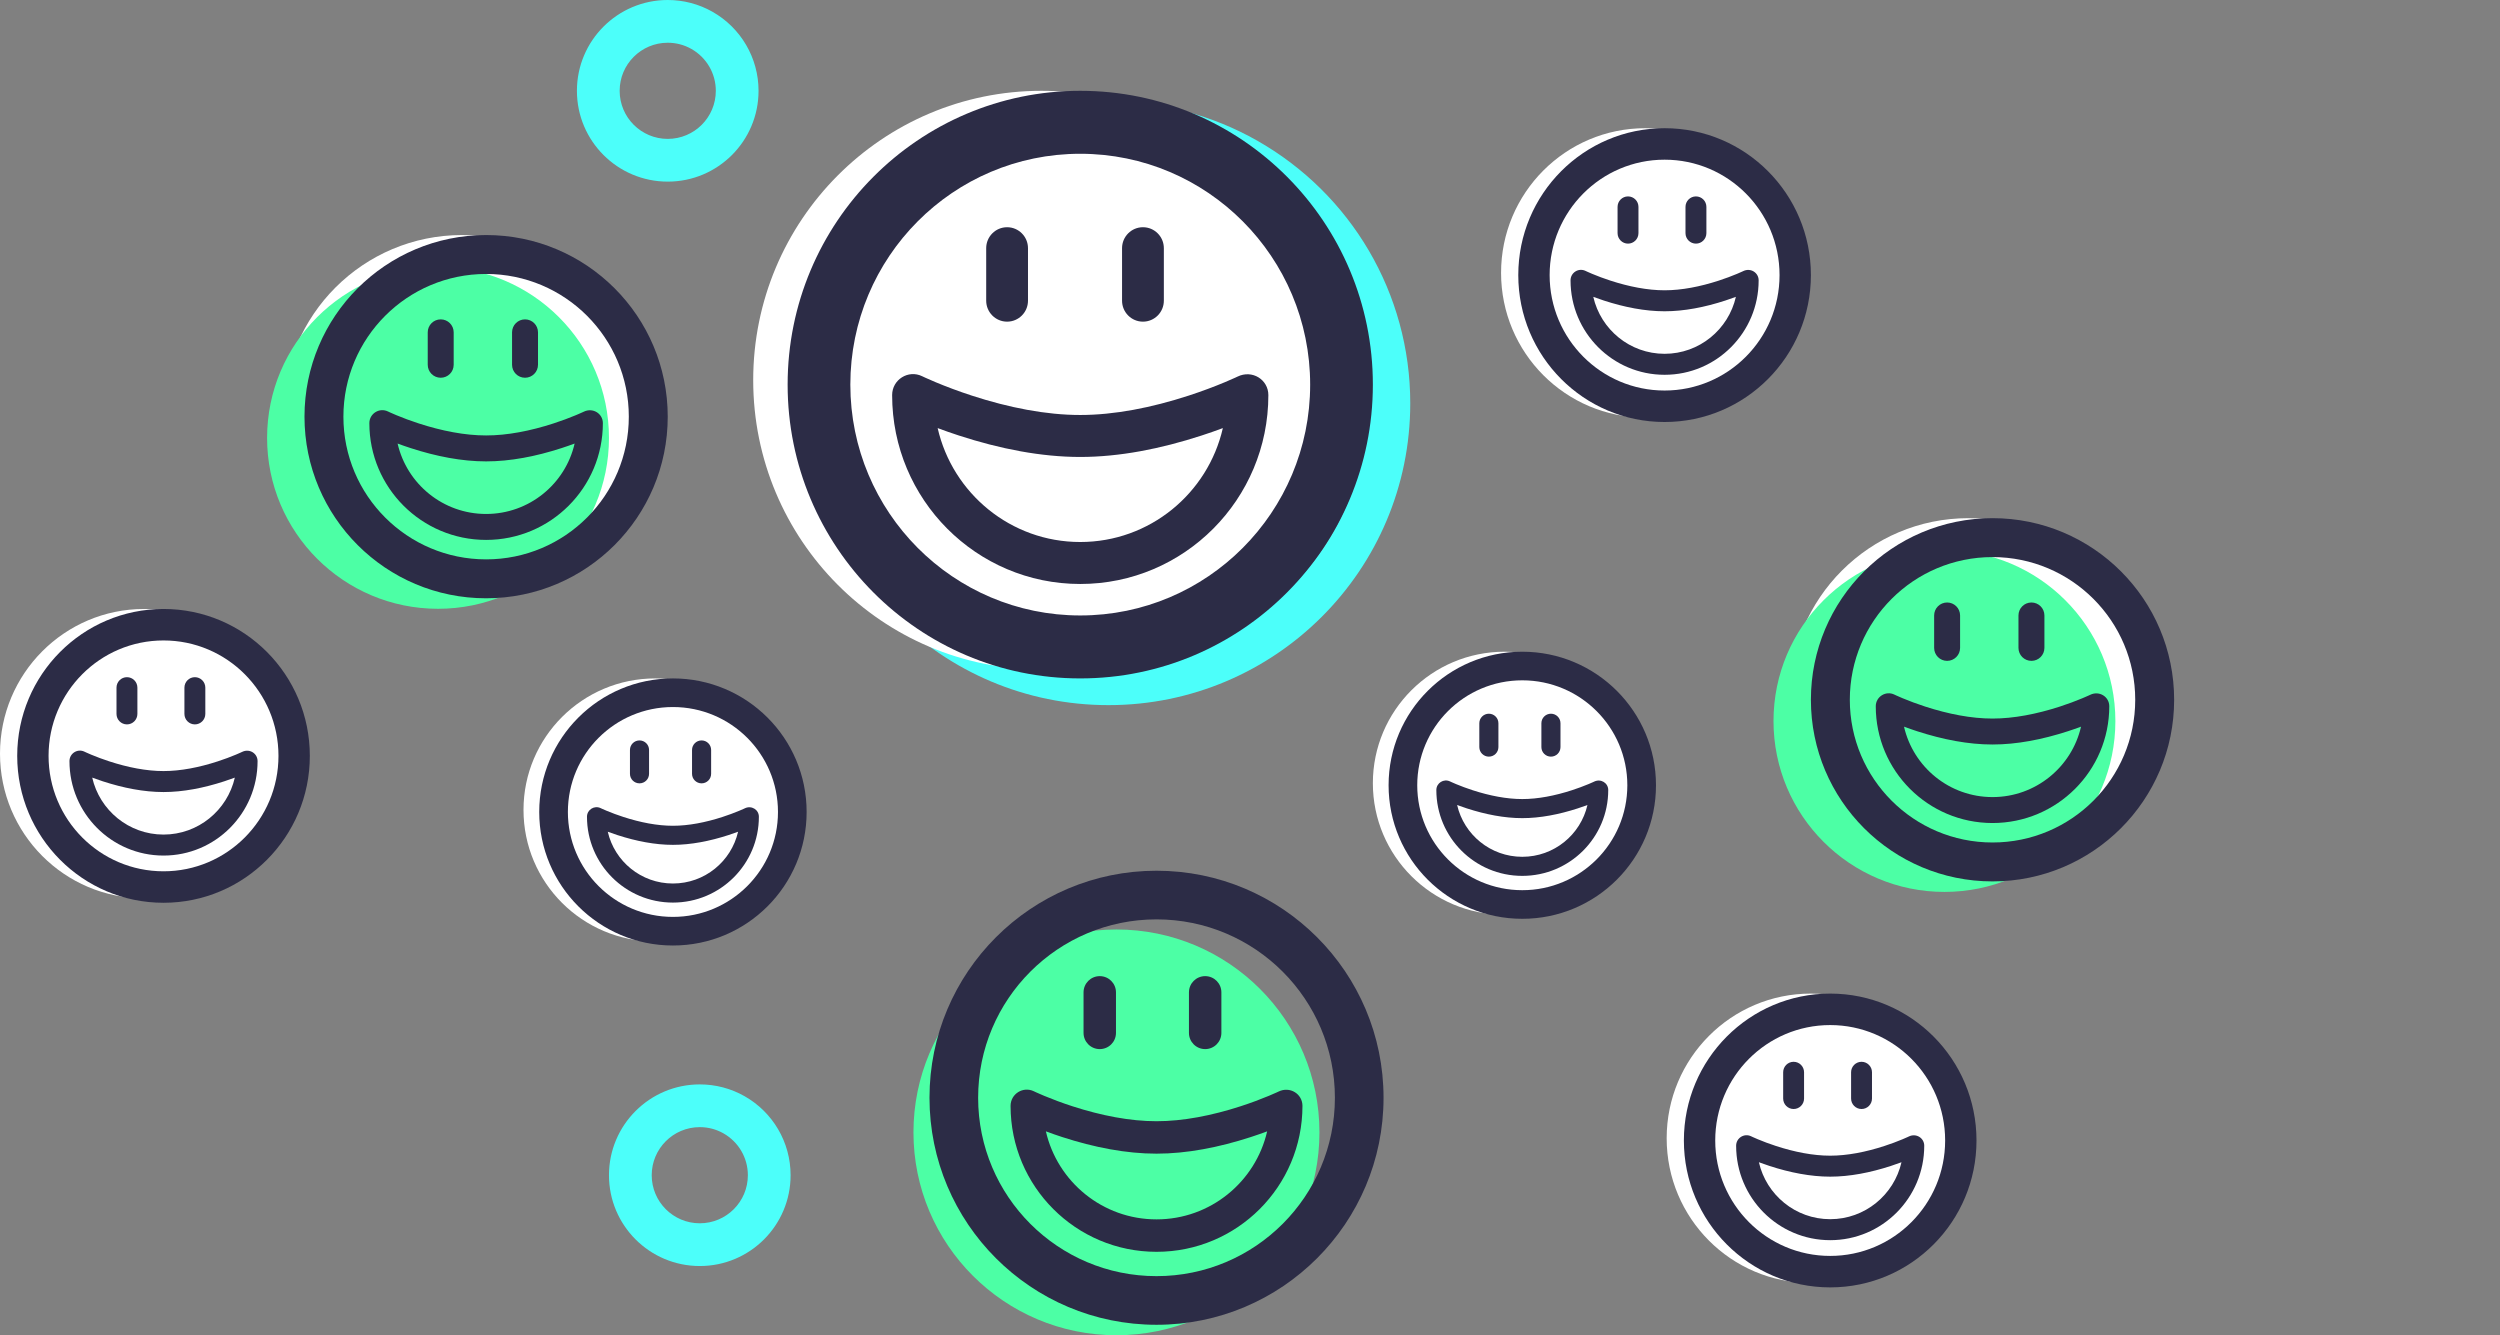 <svg width="468px" height="250px" viewBox="758 3112 468 250" version="1.1" xmlns="http://www.w3.org/2000/svg" xmlns:xlink="http://www.w3.org/1999/xlink">
    <rect x="758" y="3112" width="468" height="250" fill="#808080" stroke="none"/>
    <g id="Group-13-Copy-3" stroke="none" stroke-width="1" fill="none" fill-rule="evenodd" transform="translate(758, 3112)">
        <g id="Group-12-Copy">
            <path d="M125,34 C115.611,34 108,26.389 108,17 C108,7.611 115.611,0 125,0 C127.975,0 130.848,0.769 133.384,2.208 C138.664,5.206 142,10.813 142,17 C142,26.389 134.389,34 125,34 Z M125,26 C129.971,26 134,21.971 134,17 C134,13.722 132.236,10.756 129.434,9.165 C128.094,8.405 126.581,8 125,8 C120.029,8 116,12.029 116,17 C116,21.971 120.029,26 125,26 Z" id="Oval-Copy-2" fill="#4CFFFA" fill-rule="nonzero"></path>
            <path d="M131,237 C121.611,237 114,229.389 114,220 C114,210.611 121.611,203 131,203 C133.975,203 136.848,203.769 139.384,205.208 C144.664,208.206 148,213.813 148,220 C148,229.389 140.389,237 131,237 Z M131,229 C135.971,229 140,224.971 140,220 C140,216.722 138.236,213.756 135.434,212.165 C134.094,211.405 132.581,211 131,211 C126.029,211 122,215.029 122,220 C122,224.971 126.029,229 131,229 Z" id="Oval-Copy-3" fill="#4CFFFA" fill-rule="nonzero"></path>
            <!-- <path d="M450,206 C440.611159,206 433,198.388841 433,189 C433,179.611159 440.611159,172 450,172 C452.974991,172 455.847505,172.768607 458.383565,174.208354 C463.664071,177.206152 467,182.813479 467,189 C467,198.388841 459.388841,206 450,206 Z M450,198 C454.970563,198 459,193.970563 459,189 C459,185.721705 457.235587,182.755923 454.433969,181.165415 C453.094243,180.404839 451.581239,180 450,180 C445.029437,180 441,184.029437 441,189 C441,193.970563 445.029437,198 450,198 Z" id="Oval" fill="#4CFFFA" fill-rule="nonzero"></path>
            <path d="M447,203 C437.611159,203 430,195.388841 430,186 C430,176.611159 437.611159,169 447,169 C449.974991,169 452.847505,169.768607 455.383565,171.208354 C460.664071,174.206152 464,179.813479 464,186 C464,195.388841 456.388841,203 447,203 Z M447,195 C451.970563,195 456,190.970563 456,186 C456,182.721705 454.235587,179.755923 451.433969,178.165415 C450.094243,177.404839 448.581239,177 447,177 C442.029437,177 438,181.029437 438,186 C438,190.970563 442.029437,195 447,195 Z" id="Oval" fill="#2C2C46" fill-rule="nonzero"></path> -->
            <path d="M207.5,132 C176.296,132 151,106.704 151,75.5 C151,44.296 176.296,19 207.5,19 C217.397,19 226.932,21.551 235.356,26.334 C252.915,36.302 264,54.934 264,75.5 C264,106.704 238.704,132 207.5,132 Z M207.5,124 C234.286,124 256,102.286 256,75.5 C256,57.842 246.487,41.852 231.407,33.291 C224.179,29.188 216.003,27 207.5,27 C180.714,27 159,48.714 159,75.5 C159,102.286 180.714,124 207.5,124 Z" id="Oval-Copy" fill="#4CFFFA" fill-rule="nonzero"></path>
            <g id="Group-14" transform="translate(171, 163)">
                <ellipse id="Oval-2-Copy" fill="#4CFFA5" cx="38" cy="48.979" rx="38" ry="37.979"></ellipse>
                <g id="emoji" transform="translate(3, 0)" fill-rule="nonzero" fill="#2C2C46">
                    <path d="M42.5,85 C19.028,85 0,65.972 0,42.5 C0,19.028 19.028,0 42.5,0 C65.972,0 85,19.028 85,42.5 C85,65.972 65.972,85 42.5,85 Z M42.5,75.893 C60.942,75.893 75.893,60.942 75.893,42.5 C75.893,24.058 60.942,9.107 42.5,9.107 C24.058,9.107 9.107,24.058 9.107,42.5 C9.107,60.942 24.058,75.893 42.5,75.893 Z" id="Oval-8"></path>
                    <path d="M42.5,71.339 C27.411,71.339 15.179,59.107 15.179,44.018 C15.179,41.775 17.527,40.307 19.543,41.288 C19.75,41.386 19.873,41.443 20.016,41.508 C20.432,41.697 20.919,41.91 21.47,42.14 C23.058,42.802 24.831,43.466 26.741,44.086 C32.155,45.843 37.549,46.893 42.5,46.893 C47.451,46.893 52.845,45.843 58.259,44.086 C60.169,43.466 61.942,42.802 63.53,42.14 C64.081,41.91 64.568,41.697 64.984,41.508 C65.127,41.443 65.25,41.386 65.353,41.338 C67.473,40.307 69.821,41.775 69.821,44.018 C69.821,59.107 57.589,71.339 42.5,71.339 Z M42.5,65.268 C52.595,65.268 61.046,58.228 63.212,48.79 C62.229,49.155 61.201,49.515 60.134,49.861 C54.163,51.799 48.174,52.965 42.5,52.965 C36.826,52.965 30.837,51.799 24.866,49.861 C23.799,49.515 22.771,49.155 21.788,48.79 C23.954,58.228 32.405,65.268 42.5,65.268 Z" id="Oval-8"></path>
                    <path d="M28.839,22.768 L28.839,30.357 C28.839,32.034 30.198,33.393 31.875,33.393 C33.552,33.393 34.911,32.034 34.911,30.357 L34.911,22.768 C34.911,21.091 33.552,19.732 31.875,19.732 C30.198,19.732 28.839,21.091 28.839,22.768 Z" id="Line"></path>
                    <path d="M48.571,22.768 L48.571,30.357 C48.571,32.034 49.931,33.393 51.607,33.393 C53.284,33.393 54.643,32.034 54.643,30.357 L54.643,22.768 C54.643,21.091 53.284,19.732 51.607,19.732 C49.931,19.732 48.571,21.091 48.571,22.768 Z" id="Line-Copy-2"></path>
                </g>
            </g>
            <g id="emoji" transform="translate(50, 44)">
                <ellipse id="Oval-2-Copy" fill="#FFFFFF" cx="36.5" cy="33.482" rx="33.5" ry="33.482"></ellipse>
                <ellipse id="Oval-2-Copy" fill="#4CFFA5" cx="32" cy="37.983" rx="32" ry="31.983"></ellipse>
                <path d="M41,68 C22.222,68 7,52.778 7,34 C7,15.222 22.222,0 41,0 C59.778,0 75,15.222 75,34 C75,52.778 59.778,68 41,68 Z M41,60.714 C55.754,60.714 67.714,48.754 67.714,34 C67.714,19.246 55.754,7.286 41,7.286 C26.246,7.286 14.286,19.246 14.286,34 C14.286,48.754 26.246,60.714 41,60.714 Z" id="Oval-8" fill="#2C2C46" fill-rule="nonzero"></path>
                <path d="M41,57.071 C28.929,57.071 19.143,47.286 19.143,35.214 C19.143,33.42 21.021,32.245 22.634,33.031 C22.8,33.109 22.898,33.155 23.012,33.206 C23.346,33.358 23.735,33.528 24.176,33.712 C25.446,34.242 26.865,34.773 28.393,35.269 C32.724,36.674 37.039,37.515 41,37.515 C44.961,37.515 49.276,36.674 53.607,35.269 C55.135,34.773 56.554,34.242 57.824,33.712 C58.265,33.528 58.654,33.358 58.988,33.206 C59.102,33.155 59.2,33.109 59.282,33.07 C60.979,32.245 62.857,33.42 62.857,35.214 C62.857,47.286 53.071,57.071 41,57.071 Z M41,52.214 C49.076,52.214 55.837,46.582 57.57,39.032 C56.783,39.324 55.961,39.612 55.107,39.889 C50.331,41.439 45.539,42.372 41,42.372 C36.461,42.372 31.669,41.439 26.893,39.889 C26.039,39.612 25.217,39.324 24.43,39.032 C26.163,46.582 32.924,52.214 41,52.214 Z" id="Oval-8" fill="#2C2C46" fill-rule="nonzero"></path>
                <path d="M30.071,18.214 L30.071,24.286 C30.071,25.627 31.159,26.714 32.5,26.714 C33.841,26.714 34.929,25.627 34.929,24.286 L34.929,18.214 C34.929,16.873 33.841,15.786 32.5,15.786 C31.159,15.786 30.071,16.873 30.071,18.214 Z" id="Line" fill="#2C2C46" fill-rule="nonzero"></path>
                <path d="M45.857,18.214 L45.857,24.286 C45.857,25.627 46.944,26.714 48.286,26.714 C49.627,26.714 50.714,25.627 50.714,24.286 L50.714,18.214 C50.714,16.873 49.627,15.786 48.286,15.786 C46.944,15.786 45.857,16.873 45.857,18.214 Z" id="Line-Copy-2" fill="#2C2C46" fill-rule="nonzero"></path>
            </g>
            <g id="emoji-copy-5" transform="translate(332, 97)">
                <ellipse id="Oval-2-Copy" fill="#FFFFFF" cx="36.5" cy="33.482" rx="33.5" ry="33.482"></ellipse>
                <ellipse id="Oval-2-Copy" fill="#4CFFA5" cx="32" cy="37.983" rx="32" ry="31.983"></ellipse>
                <path d="M41,68 C22.222,68 7,52.778 7,34 C7,15.222 22.222,0 41,0 C59.778,0 75,15.222 75,34 C75,52.778 59.778,68 41,68 Z M41,60.714 C55.754,60.714 67.714,48.754 67.714,34 C67.714,19.246 55.754,7.286 41,7.286 C26.246,7.286 14.286,19.246 14.286,34 C14.286,48.754 26.246,60.714 41,60.714 Z" id="Oval-8" fill="#2C2C46" fill-rule="nonzero"></path>
                <path d="M41,57.071 C28.929,57.071 19.143,47.286 19.143,35.214 C19.143,33.42 21.021,32.245 22.634,33.031 C22.8,33.109 22.898,33.155 23.012,33.206 C23.346,33.358 23.735,33.528 24.176,33.712 C25.446,34.242 26.865,34.773 28.393,35.269 C32.724,36.674 37.039,37.515 41,37.515 C44.961,37.515 49.276,36.674 53.607,35.269 C55.135,34.773 56.554,34.242 57.824,33.712 C58.265,33.528 58.654,33.358 58.988,33.206 C59.102,33.155 59.2,33.109 59.282,33.07 C60.979,32.245 62.857,33.42 62.857,35.214 C62.857,47.286 53.071,57.071 41,57.071 Z M41,52.214 C49.076,52.214 55.837,46.582 57.57,39.032 C56.783,39.324 55.961,39.612 55.107,39.889 C50.331,41.439 45.539,42.372 41,42.372 C36.461,42.372 31.669,41.439 26.893,39.889 C26.039,39.612 25.217,39.324 24.43,39.032 C26.163,46.582 32.924,52.214 41,52.214 Z" id="Oval-8" fill="#2C2C46" fill-rule="nonzero"></path>
                <path d="M30.071,18.214 L30.071,24.286 C30.071,25.627 31.159,26.714 32.5,26.714 C33.841,26.714 34.929,25.627 34.929,24.286 L34.929,18.214 C34.929,16.873 33.841,15.786 32.5,15.786 C31.159,15.786 30.071,16.873 30.071,18.214 Z" id="Line" fill="#2C2C46" fill-rule="nonzero"></path>
                <path d="M45.857,18.214 L45.857,24.286 C45.857,25.627 46.944,26.714 48.286,26.714 C49.627,26.714 50.714,25.627 50.714,24.286 L50.714,18.214 C50.714,16.873 49.627,15.786 48.286,15.786 C46.944,15.786 45.857,16.873 45.857,18.214 Z" id="Line-Copy-2" fill="#2C2C46" fill-rule="nonzero"></path>
            </g>
            <g id="emoji-copy-3" transform="translate(98, 127)">
                <ellipse id="Oval-2-Copy" fill="#FFFFFF" cx="24.66" cy="24.619" rx="24.66" ry="24.619"></ellipse>
                <path d="M27.972,50 C14.15,50 2.944,38.807 2.944,25 C2.944,11.193 14.15,0 27.972,0 C41.795,0 53,11.193 53,25 C53,38.807 41.795,50 27.972,50 Z M27.972,44.643 C38.833,44.643 47.637,35.848 47.637,25 C47.637,14.152 38.833,5.357 27.972,5.357 C17.112,5.357 8.308,14.152 8.308,25 C8.308,35.848 17.112,44.643 27.972,44.643 Z" id="Oval-8" fill="#2C2C46" fill-rule="nonzero"></path>
                <path d="M27.972,41.964 C19.086,41.964 11.883,34.769 11.883,25.893 C11.883,24.574 13.266,23.71 14.453,24.287 C14.575,24.345 14.647,24.378 14.731,24.417 C14.977,24.528 15.263,24.653 15.588,24.788 C16.523,25.178 17.567,25.568 18.692,25.933 C21.88,26.967 25.056,27.584 27.972,27.584 C30.888,27.584 34.065,26.967 37.253,25.933 C38.377,25.568 39.422,25.178 40.356,24.788 C40.681,24.653 40.968,24.528 41.213,24.417 C41.297,24.378 41.37,24.345 41.43,24.316 C42.679,23.71 44.062,24.574 44.062,25.893 C44.062,34.769 36.858,41.964 27.972,41.964 Z M27.972,38.393 C33.917,38.393 38.894,34.252 40.169,28.7 C39.591,28.915 38.985,29.126 38.356,29.33 C34.841,30.47 31.313,31.156 27.972,31.156 C24.631,31.156 21.104,30.47 17.588,29.33 C16.959,29.126 16.354,28.915 15.775,28.7 C17.05,34.252 22.027,38.393 27.972,38.393 Z" id="Oval-8" fill="#2C2C46" fill-rule="nonzero"></path>
                <path d="M19.928,13.393 L19.928,17.857 C19.928,18.843 20.728,19.643 21.715,19.643 C22.703,19.643 23.503,18.843 23.503,17.857 L23.503,13.393 C23.503,12.407 22.703,11.607 21.715,11.607 C20.728,11.607 19.928,12.407 19.928,13.393 Z" id="Line" fill="#2C2C46" fill-rule="nonzero"></path>
                <path d="M31.548,13.393 L31.548,17.857 C31.548,18.843 32.348,19.643 33.335,19.643 C34.323,19.643 35.123,18.843 35.123,17.857 L35.123,13.393 C35.123,12.407 34.323,11.607 33.335,11.607 C32.348,11.607 31.548,12.407 31.548,13.393 Z" id="Line-Copy-2" fill="#2C2C46" fill-rule="nonzero"></path>
            </g>
            <g id="emoji-copy-4" transform="translate(257, 122)">
                <ellipse id="Oval-2-Copy" fill="#FFFFFF" cx="24.66" cy="24.619" rx="24.66" ry="24.619"></ellipse>
                <path d="M27.972,50 C14.15,50 2.944,38.807 2.944,25 C2.944,11.193 14.15,0 27.972,0 C41.795,0 53,11.193 53,25 C53,38.807 41.795,50 27.972,50 Z M27.972,44.643 C38.833,44.643 47.637,35.848 47.637,25 C47.637,14.152 38.833,5.357 27.972,5.357 C17.112,5.357 8.308,14.152 8.308,25 C8.308,35.848 17.112,44.643 27.972,44.643 Z" id="Oval-8" fill="#2C2C46" fill-rule="nonzero"></path>
                <path d="M27.972,41.964 C19.086,41.964 11.883,34.769 11.883,25.893 C11.883,24.574 13.266,23.71 14.453,24.287 C14.575,24.345 14.647,24.378 14.731,24.417 C14.977,24.528 15.263,24.653 15.588,24.788 C16.523,25.178 17.567,25.568 18.692,25.933 C21.88,26.967 25.056,27.584 27.972,27.584 C30.888,27.584 34.065,26.967 37.253,25.933 C38.377,25.568 39.422,25.178 40.356,24.788 C40.681,24.653 40.968,24.528 41.213,24.417 C41.297,24.378 41.37,24.345 41.43,24.316 C42.679,23.71 44.062,24.574 44.062,25.893 C44.062,34.769 36.858,41.964 27.972,41.964 Z M27.972,38.393 C33.917,38.393 38.894,34.252 40.169,28.7 C39.591,28.915 38.985,29.126 38.356,29.33 C34.841,30.47 31.313,31.156 27.972,31.156 C24.631,31.156 21.104,30.47 17.588,29.33 C16.959,29.126 16.354,28.915 15.775,28.7 C17.05,34.252 22.027,38.393 27.972,38.393 Z" id="Oval-8" fill="#2C2C46" fill-rule="nonzero"></path>
                <path d="M19.928,13.393 L19.928,17.857 C19.928,18.843 20.728,19.643 21.715,19.643 C22.703,19.643 23.503,18.843 23.503,17.857 L23.503,13.393 C23.503,12.407 22.703,11.607 21.715,11.607 C20.728,11.607 19.928,12.407 19.928,13.393 Z" id="Line" fill="#2C2C46" fill-rule="nonzero"></path>
                <path d="M31.548,13.393 L31.548,17.857 C31.548,18.843 32.348,19.643 33.335,19.643 C34.323,19.643 35.123,18.843 35.123,17.857 L35.123,13.393 C35.123,12.407 34.323,11.607 33.335,11.607 C32.348,11.607 31.548,12.407 31.548,13.393 Z" id="Line-Copy-2" fill="#2C2C46" fill-rule="nonzero"></path>
            </g>
            <g id="emoji-copy" transform="translate(0, 114)">
                <ellipse id="Oval-2-Copy" fill="#FFFFFF" cx="26.986" cy="27.081" rx="26.986" ry="27.081"></ellipse>
                <path d="M30.611,55 C15.485,55 3.222,42.688 3.222,27.5 C3.222,12.312 15.485,0 30.611,0 C45.738,0 58,12.312 58,27.5 C58,42.688 45.738,55 30.611,55 Z M30.611,49.107 C42.496,49.107 52.131,39.433 52.131,27.5 C52.131,15.567 42.496,5.893 30.611,5.893 C18.726,5.893 9.091,15.567 9.091,27.5 C9.091,39.433 18.726,49.107 30.611,49.107 Z" id="Oval-8" fill="#2C2C46" fill-rule="nonzero"></path>
                <path d="M30.611,46.161 C20.887,46.161 13.004,38.246 13.004,28.482 C13.004,27.031 14.517,26.081 15.817,26.716 C15.95,26.779 16.029,26.816 16.121,26.858 C16.39,26.981 16.703,27.118 17.059,27.267 C18.082,27.696 19.224,28.125 20.455,28.526 C23.944,29.663 27.42,30.343 30.611,30.343 C33.802,30.343 37.278,29.663 40.767,28.526 C41.998,28.125 43.141,27.696 44.164,27.267 C44.519,27.118 44.833,26.981 45.101,26.858 C45.193,26.816 45.272,26.779 45.338,26.748 C46.705,26.081 48.218,27.031 48.218,28.482 C48.218,38.246 40.335,46.161 30.611,46.161 Z M30.611,42.232 C37.117,42.232 42.563,37.677 43.959,31.57 C43.325,31.806 42.663,32.039 41.975,32.263 C38.128,33.517 34.267,34.271 30.611,34.271 C26.955,34.271 23.095,33.517 19.247,32.263 C18.559,32.039 17.897,31.806 17.263,31.57 C18.659,37.677 24.105,42.232 30.611,42.232 Z" id="Oval-8" fill="#2C2C46" fill-rule="nonzero"></path>
                <path d="M21.808,14.732 L21.808,19.643 C21.808,20.728 22.683,21.607 23.764,21.607 C24.844,21.607 25.72,20.728 25.72,19.643 L25.72,14.732 C25.72,13.647 24.844,12.768 23.764,12.768 C22.683,12.768 21.808,13.647 21.808,14.732 Z" id="Line" fill="#2C2C46" fill-rule="nonzero"></path>
                <path d="M34.524,14.732 L34.524,19.643 C34.524,20.728 35.4,21.607 36.48,21.607 C37.561,21.607 38.437,20.728 38.437,19.643 L38.437,14.732 C38.437,13.647 37.561,12.768 36.48,12.768 C35.4,12.768 34.524,13.647 34.524,14.732 Z" id="Line-Copy-2" fill="#2C2C46" fill-rule="nonzero"></path>
            </g>
            <g id="emoji-copy-6" transform="translate(312, 186)">
                <ellipse id="Oval-2-Copy" fill="#FFFFFF" cx="26.986" cy="27.081" rx="26.986" ry="27.081"></ellipse>
                <path d="M30.611,55 C15.485,55 3.222,42.688 3.222,27.5 C3.222,12.312 15.485,0 30.611,0 C45.738,0 58,12.312 58,27.5 C58,42.688 45.738,55 30.611,55 Z M30.611,49.107 C42.496,49.107 52.131,39.433 52.131,27.5 C52.131,15.567 42.496,5.893 30.611,5.893 C18.726,5.893 9.091,15.567 9.091,27.5 C9.091,39.433 18.726,49.107 30.611,49.107 Z" id="Oval-8" fill="#2C2C46" fill-rule="nonzero"></path>
                <path d="M30.611,46.161 C20.887,46.161 13.004,38.246 13.004,28.482 C13.004,27.031 14.517,26.081 15.817,26.716 C15.95,26.779 16.029,26.816 16.121,26.858 C16.39,26.981 16.703,27.118 17.059,27.267 C18.082,27.696 19.224,28.125 20.455,28.526 C23.944,29.663 27.42,30.343 30.611,30.343 C33.802,30.343 37.278,29.663 40.767,28.526 C41.998,28.125 43.141,27.696 44.164,27.267 C44.519,27.118 44.833,26.981 45.101,26.858 C45.193,26.816 45.272,26.779 45.338,26.748 C46.705,26.081 48.218,27.031 48.218,28.482 C48.218,38.246 40.335,46.161 30.611,46.161 Z M30.611,42.232 C37.117,42.232 42.563,37.677 43.959,31.57 C43.325,31.806 42.663,32.039 41.975,32.263 C38.128,33.517 34.267,34.271 30.611,34.271 C26.955,34.271 23.095,33.517 19.247,32.263 C18.559,32.039 17.897,31.806 17.263,31.57 C18.659,37.677 24.105,42.232 30.611,42.232 Z" id="Oval-8" fill="#2C2C46" fill-rule="nonzero"></path>
                <path d="M21.808,14.732 L21.808,19.643 C21.808,20.728 22.683,21.607 23.764,21.607 C24.844,21.607 25.72,20.728 25.72,19.643 L25.72,14.732 C25.72,13.647 24.844,12.768 23.764,12.768 C22.683,12.768 21.808,13.647 21.808,14.732 Z" id="Line" fill="#2C2C46" fill-rule="nonzero"></path>
                <path d="M34.524,14.732 L34.524,19.643 C34.524,20.728 35.4,21.607 36.48,21.607 C37.561,21.607 38.437,20.728 38.437,19.643 L38.437,14.732 C38.437,13.647 37.561,12.768 36.48,12.768 C35.4,12.768 34.524,13.647 34.524,14.732 Z" id="Line-Copy-2" fill="#2C2C46" fill-rule="nonzero"></path>
            </g>
            <g id="emoji-copy-7" transform="translate(281, 24)">
                <ellipse id="Oval-2-Copy" fill="#FFFFFF" cx="26.986" cy="27.081" rx="26.986" ry="27.081"></ellipse>
                <path d="M30.611,55 C15.485,55 3.222,42.688 3.222,27.5 C3.222,12.312 15.485,0 30.611,0 C45.738,0 58,12.312 58,27.5 C58,42.688 45.738,55 30.611,55 Z M30.611,49.107 C42.496,49.107 52.131,39.433 52.131,27.5 C52.131,15.567 42.496,5.893 30.611,5.893 C18.726,5.893 9.091,15.567 9.091,27.5 C9.091,39.433 18.726,49.107 30.611,49.107 Z" id="Oval-8" fill="#2C2C46" fill-rule="nonzero"></path>
                <path d="M30.611,46.161 C20.887,46.161 13.004,38.246 13.004,28.482 C13.004,27.031 14.517,26.081 15.817,26.716 C15.95,26.779 16.029,26.816 16.121,26.858 C16.39,26.981 16.703,27.118 17.059,27.267 C18.082,27.696 19.224,28.125 20.455,28.526 C23.944,29.663 27.42,30.343 30.611,30.343 C33.802,30.343 37.278,29.663 40.767,28.526 C41.998,28.125 43.141,27.696 44.164,27.267 C44.519,27.118 44.833,26.981 45.101,26.858 C45.193,26.816 45.272,26.779 45.338,26.748 C46.705,26.081 48.218,27.031 48.218,28.482 C48.218,38.246 40.335,46.161 30.611,46.161 Z M30.611,42.232 C37.117,42.232 42.563,37.677 43.959,31.57 C43.325,31.806 42.663,32.039 41.975,32.263 C38.128,33.517 34.267,34.271 30.611,34.271 C26.955,34.271 23.095,33.517 19.247,32.263 C18.559,32.039 17.897,31.806 17.263,31.57 C18.659,37.677 24.105,42.232 30.611,42.232 Z" id="Oval-8" fill="#2C2C46" fill-rule="nonzero"></path>
                <path d="M21.808,14.732 L21.808,19.643 C21.808,20.728 22.683,21.607 23.764,21.607 C24.844,21.607 25.72,20.728 25.72,19.643 L25.72,14.732 C25.72,13.647 24.844,12.768 23.764,12.768 C22.683,12.768 21.808,13.647 21.808,14.732 Z" id="Line" fill="#2C2C46" fill-rule="nonzero"></path>
                <path d="M34.524,14.732 L34.524,19.643 C34.524,20.728 35.4,21.607 36.48,21.607 C37.561,21.607 38.437,20.728 38.437,19.643 L38.437,14.732 C38.437,13.647 37.561,12.768 36.48,12.768 C35.4,12.768 34.524,13.647 34.524,14.732 Z" id="Line-Copy-2" fill="#2C2C46" fill-rule="nonzero"></path>
            </g>
            <g id="emoji-copy-2" transform="translate(141, 17)">
                <ellipse id="Oval-2-Copy" fill="#FFFFFF" cx="53.972" cy="54.162" rx="53.972" ry="54.162"></ellipse>
                <path d="M61.222,110 C30.969,110 6.444,85.376 6.444,55 C6.444,24.624 30.969,0 61.222,0 C91.475,0 116,24.624 116,55 C116,85.376 91.475,110 61.222,110 Z M61.222,98.214 C84.992,98.214 104.262,78.867 104.262,55 C104.262,31.133 84.992,11.786 61.222,11.786 C37.452,11.786 18.183,31.133 18.183,55 C18.183,78.867 37.452,98.214 61.222,98.214 Z" id="Oval-8" fill="#2C2C46" fill-rule="nonzero"></path>
                <path d="M61.222,92.321 C41.774,92.321 26.008,76.491 26.008,56.964 C26.008,54.062 29.034,52.162 31.633,53.432 C31.9,53.559 32.058,53.632 32.242,53.716 C32.779,53.961 33.407,54.236 34.117,54.534 C36.163,55.391 38.449,56.25 40.91,57.053 C47.888,59.326 54.84,60.686 61.222,60.686 C67.604,60.686 74.556,59.326 81.534,57.053 C83.996,56.25 86.281,55.391 88.327,54.534 C89.038,54.236 89.665,53.961 90.202,53.716 C90.386,53.632 90.545,53.559 90.677,53.496 C93.41,52.162 96.437,54.062 96.437,56.964 C96.437,76.491 80.671,92.321 61.222,92.321 Z M61.222,84.464 C74.234,84.464 85.127,75.354 87.918,63.14 C86.651,63.613 85.326,64.078 83.95,64.526 C76.255,67.033 68.535,68.543 61.222,68.543 C53.91,68.543 46.189,67.033 38.495,64.526 C37.119,64.078 35.793,63.613 34.527,63.14 C37.318,75.354 48.21,84.464 61.222,84.464 Z" id="Oval-8" fill="#2C2C46" fill-rule="nonzero"></path>
                <path d="M43.615,29.464 L43.615,39.286 C43.615,41.455 45.367,43.214 47.528,43.214 C49.689,43.214 51.44,41.455 51.44,39.286 L51.44,29.464 C51.44,27.295 49.689,25.536 47.528,25.536 C45.367,25.536 43.615,27.295 43.615,29.464 Z" id="Line" fill="#2C2C46" fill-rule="nonzero"></path>
                <path d="M69.048,29.464 L69.048,39.286 C69.048,41.455 70.799,43.214 72.96,43.214 C75.121,43.214 76.873,41.455 76.873,39.286 L76.873,29.464 C76.873,27.295 75.121,25.536 72.96,25.536 C70.799,25.536 69.048,27.295 69.048,29.464 Z" id="Line-Copy-2" fill="#2C2C46" fill-rule="nonzero"></path>
            </g>
        </g>
    </g>
</svg>
